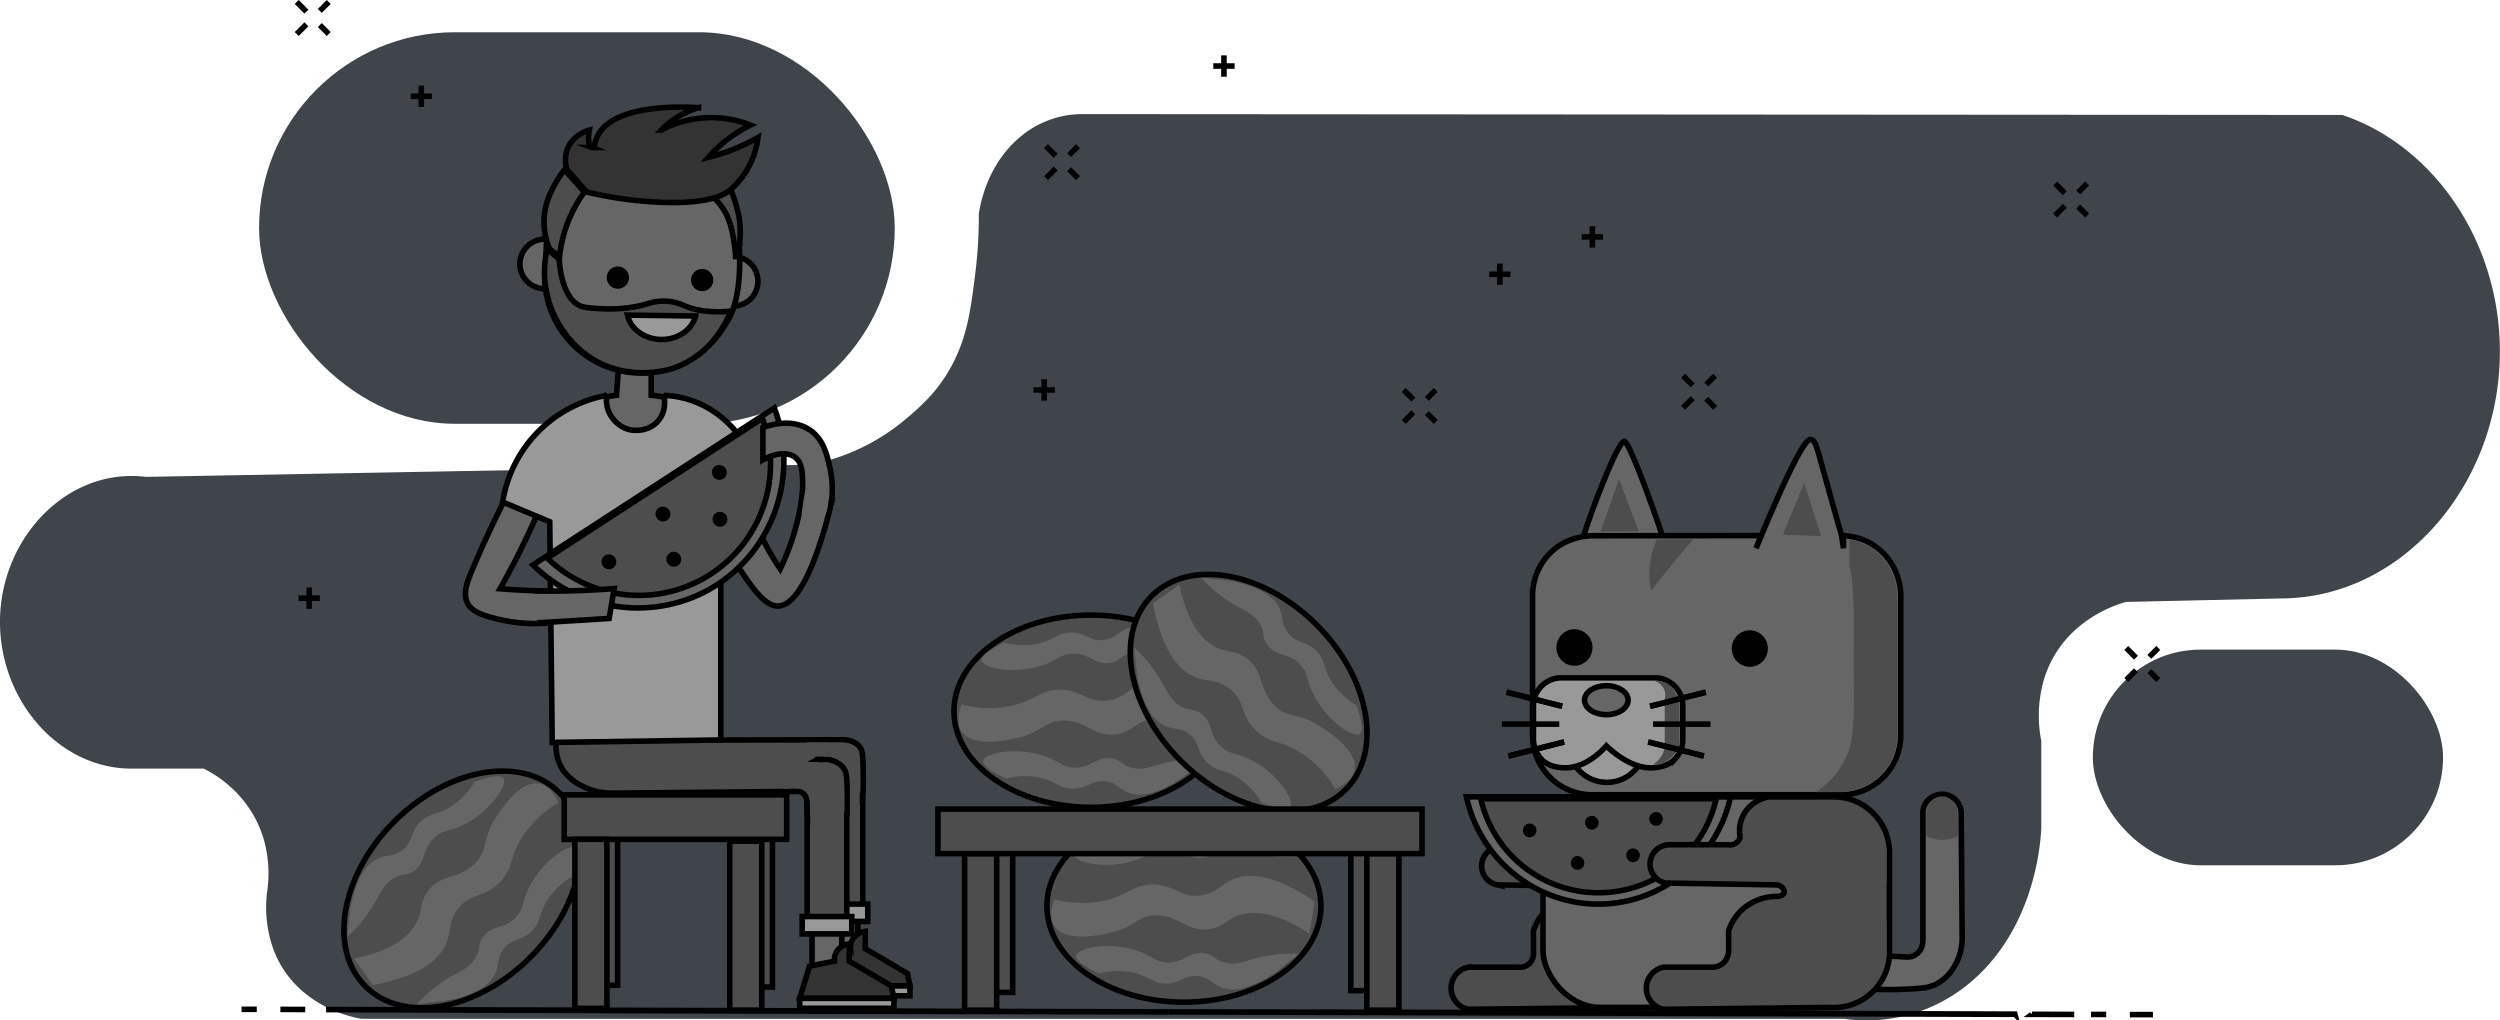 <svg xmlns="http://www.w3.org/2000/svg" viewBox="0 0 1342.73 548.07"><defs><style>.cls-1{fill:#40444b;}.cls-2,.cls-8{fill:#666;}.cls-2,.cls-4,.cls-5,.cls-6,.cls-7{stroke:#000;stroke-miterlimit:10;stroke-width:3px;}.cls-3,.cls-5{fill:#4d4d4d;}.cls-4{fill:#999;}.cls-6{fill:gray;}.cls-7{fill:#333;}</style></defs><g id="Layer_2" data-name="Layer 2"><g id="Layer_1-2" data-name="Layer 1"><rect class="cls-1" x="139.15" y="17.32" width="341.41" height="210.29" rx="105.14"/><rect class="cls-1" x="1124.05" y="348.9" width="188.09" height="115.85" rx="57.93"/><path class="cls-1" d="M0,332.62C.79,288,36.81,251,78.32,256.12l356.73-6.52a112.46,112.46,0,0,0,51.82-24.86c8-6.77,18.21-15.65,25.91-31.54,6.94-14.31,8.67-27.81,10.87-44.93a256,256,0,0,0,2.07-33.45c.73-4.92,4.3-25.42,20.89-40.15A52.1,52.1,0,0,1,580,61.29l678,.45c48.59,16.23,84,67.08,84.65,125.34.85,72.28-51.93,134.17-117.47,134.34L1142,323.29c-2.55.62-33.94,8.93-44,41a69.25,69.25,0,0,0-1.64,33.58v46.65c-.23,6.05-2.77,54.31-39.15,84a86.17,86.17,0,0,1-66.89,18.66H194.16c-2.14-.3-35.48-5.63-47.31-37.32a66.6,66.6,0,0,1-3.27-31.72A66.8,66.8,0,0,0,142,452c-7.17-26.42-28.87-37.37-32.63-39.18H70.17C30.56,412.46-.72,375,0,332.62Z"/><path class="cls-2" d="M1006.06,531.3a200.82,200.82,0,0,0,25.19-.52,22.8,22.8,0,0,0,8.22-2,23.65,23.65,0,0,0,9.26-8.23,29.62,29.62,0,0,0,5.14-16.45q-.25-33.66-.52-67.33a10.31,10.31,0,0,0-20.56-1v68.88c0,5.4-2.73,7.32-4.11,8.22-2.12,1.38-4.4,1.18-7.2,1a101.87,101.87,0,0,0-15.42,0"/><path class="cls-3" d="M1034.57,449.05V436.28c.53-4.91,4.27-8.58,8.5-8.56,4.52,0,8.4,4.22,8.51,9.51v11.82a18.59,18.59,0,0,1-17,0Z"/><path class="cls-2" d="M892.72,287.44c-4.9-14.91-17.55-49.93-20.27-50.38-3.27-.53-17.22,35.71-22,51"/><path class="cls-2" d="M854.87,426.85H989.08a32,32,0,0,0,31.79-32.15V319.88a33.24,33.24,0,0,0-9.31-22.73,32.39,32.39,0,0,0-21.44-9.48v6.79c-.35-2.24-.7-4.49-1-6.73-3.15-11.1-6.88-24.36-11.05-39.43-2.36-8.58-3.26-11.91-5.39-12.23-1.53-.23-5.39.83-26.83,51.95-1.14,2.71-2.07,4.94-2.69,6.44.9-2.26,1.79-4.52,2.69-6.79l-90.94.06c-2.75.08-13.87.71-22.48,9.42a33.07,33.07,0,0,0-7.88,13.17,32.43,32.43,0,0,0-1.43,9.56V394.7A32,32,0,0,0,854.87,426.85Z"/><ellipse class="cls-4" cx="863.04" cy="399.72" rx="20.55" ry="20.49"/><ellipse cx="939.81" cy="348.34" rx="9.7" ry="9.81"/><ellipse cx="845.62" cy="347.76" rx="9.7" ry="9.81"/><path class="cls-4" d="M838.54,412.29c12.73,1.3,22.72-10,24.23-11.72,1.43,1.42,13.52,13.21,26.09,11.72,2.39-.29,7-.83,10.57-4.43a16,16,0,0,0,3.7-6.19,15.17,15.17,0,0,0,.68-4.5v-18a15,15,0,0,0-14.95-15.11H838.54a15,15,0,0,0-14.95,15.11v18A16.15,16.15,0,0,0,828,407.86C831.65,411.58,836.19,412.05,838.54,412.29Z"/><ellipse class="cls-2" cx="862.75" cy="376.05" rx="11.7" ry="7.79"/><path class="cls-3" d="M989.25,411a39.69,39.69,0,0,0,5.53-15.88c1.62-14.71.67-30.14.78-44.94.1-12.87.38-26-.89-38.86a33.38,33.38,0,0,0-1.38-6.82V289.66a31.07,31.07,0,0,1,25.7,30.72V393a30.81,30.81,0,0,1-30.4,32.46H975.22A44,44,0,0,0,989.25,411Z"/><path class="cls-3" d="M892.27,406.19a12.93,12.93,0,0,0,1.85-5.29c0-1.42,0-10.65,0-12.07V375.25a7.7,7.7,0,0,0,0-4.07c-1.08-3.86-4.93-5.28-5.37-5.43a11.1,11.1,0,0,1,6.72,1.35,13.57,13.57,0,0,1,4,4.08,21.77,21.77,0,0,1,2.69,4.85v24.15a17.94,17.94,0,0,1-4,6.3,17.66,17.66,0,0,1-6.23,4.07h-4.23A12.58,12.58,0,0,0,892.27,406.19Z"/><polygon class="cls-3" points="969 259.32 963.3 273.22 957.6 287.12 967.86 287.54 978.12 287.97 973.56 273.64 969 259.32"/><polygon class="cls-3" points="869.57 257.26 864.61 271.44 859.64 285.61 869.91 285.5 880.18 285.38 874.87 271.32 869.57 257.26"/><path class="cls-3" d="M886.81,317.47q5.36-7.07,11.31-14.39,5.7-7,11.31-13.37H889.9A45.35,45.35,0,0,0,886.21,303,45.86,45.86,0,0,0,886.81,317.47Z"/><path class="cls-5" d="M924.34,472.17h-62.2a4.72,4.72,0,0,0-4.85,4l-53.23-.92a10.39,10.39,0,0,1,2.05-20.56l31.87-1h5.14c.35-1,.69-2.06,1-3.08a18.93,18.93,0,0,1,2.06-12.34c4.23-7.53,12.24-9.06,13.36-9.25h36a30,30,0,0,1,28.79,31.87Z"/><path class="cls-5" d="M788.64,519.47h26.73a7.49,7.49,0,0,0,6.16-2.05,7.57,7.57,0,0,0,2.06-6.17V499.94a27,27,0,0,1,7.2-11.31,28,28,0,0,1,18.5-7.19,5.51,5.51,0,0,0,.91,0h59.74v31.89a29.87,29.87,0,0,1-31.86,27.75l-89.44,1a11.54,11.54,0,0,1,0-22.62Z"/><rect class="cls-2" x="828.73" y="427.98" width="185.04" height="113.08" rx="30.72" transform="translate(1842.5 969.04) rotate(180)"/><path class="cls-6" d="M837.47,388.92H806.63"/><path class="cls-6" d="M839.05,379.34l-29.89-7.57"/><path class="cls-6" d="M839.05,379.34l-29.89-7.57"/><path class="cls-6" d="M840.08,398.5l-29.9,7.56"/><path class="cls-6" d="M840.08,398.5l-29.9,7.56"/><path class="cls-6" d="M887.84,388.92h30.84"/><path class="cls-6" d="M886.26,379.34l29.89-7.57"/><path class="cls-6" d="M886.26,379.34l29.89-7.57"/><path class="cls-6" d="M885.23,398.5l29.9,7.56"/><path class="cls-6" d="M885.23,398.5l29.9,7.56"/><path class="cls-2" d="M929.48,428c-7.58,34.35-38.54,58.54-73,57.57-33-.93-61.66-24.72-68.88-57.57Z"/><path class="cls-5" d="M921.77,429a64.83,64.83,0,0,1-126.45,0Z"/><path class="cls-5" d="M986,428a29.95,29.95,0,0,1,28.78,31.87v53.46a29.87,29.87,0,0,1-31.87,27.75l-89.43,1a11.54,11.54,0,0,1,0-22.62h26.72a8.84,8.84,0,0,0,5.14-2.05,9.13,9.13,0,0,0,3.09-6.17V499.94a27,27,0,0,1,7.19-11.31,28,28,0,0,1,18.51-7.19c2.08.14,3.8-.87,4.11-2.06.38-1.45-1.18-3.79-4.11-4.11l-59.63-1a10.39,10.39,0,0,1,2.06-20.56h31.87a5.52,5.52,0,0,0,6.17-4.11,18.9,18.9,0,0,1,2-12.34c4.24-7.53,12.24-9.05,13.37-9.25Z"/><path class="cls-3" d="M985.5,517.14q7.07-5.35,14.4-11.31,7-5.7,13.36-11.31v19.53a45.35,45.35,0,0,1-13.33,3.69A45.86,45.86,0,0,1,985.5,517.14Z"/><path class="cls-3" d="M985.5,478.07q7.07-5.34,14.4-11.31,7-5.7,13.36-11.3V475a46,46,0,0,1-13.33,3.69A45.51,45.51,0,0,1,985.5,478.07Z"/><ellipse cx="889.44" cy="439.84" rx="3.65" ry="3.7"/><ellipse cx="877.1" cy="459.37" rx="3.65" ry="3.7"/><ellipse cx="854.95" cy="441.89" rx="3.65" ry="3.7"/><ellipse cx="847.29" cy="463.48" rx="3.65" ry="3.7"/><ellipse cx="821.59" cy="446" rx="3.65" ry="3.7"/><rect class="cls-2" x="444.77" y="485.58" width="15.98" height="31.96"/><path class="cls-5" d="M303,414.48a28,28,0,0,0,9.56,7.65A34,34,0,0,0,328.84,426l98.45-.95,11.47-17.21h0l9.56-10.51-65.2.14a30.48,30.48,0,0,0-5.33-8c-21.55-23.1-73.56-2.81-77.23-1.33C299.93,389.92,295.23,404.13,303,414.48Z"/><rect class="cls-5" x="442.1" y="424.36" width="21.3" height="62.55"/><path class="cls-2" d="M431.05,264.27a127.85,127.85,0,0,1-12,41.27,132,132,0,0,1-16-32l5.32-4a63,63,0,0,0-12-31.95c-16.46-22.14-42.15-24.9-46.6-25.3V195l-17.31-1.33q-.67,9.31-1.33,18.64c-5.25.59-31.24,4.08-47.94,26.63a65.46,65.46,0,0,0-12,29.29c-7.46,14.72-13.14,27.4-17.31,37.28-3,7.06-5.45,13.34-2.66,18.65,1.59,3,4.81,5.56,14.64,8a88.57,88.57,0,0,0,30.61,2.32l-1.73-17c-8.33-.16-17.08-.55-26.21-1.25,3.55-6.26,7.12-12.91,10.65-20,3.43-6.86,6.52-13.54,9.32-20l6.66,2.66,90.54-1.33a88.05,88.05,0,0,0,13.31,30.63c6,8.73,12.08,17.23,18.65,17.31,16.26.19,28.07-51.76,29.29-57.26Z"/><circle class="cls-2" cx="393.77" cy="151.09" r="13.32"/><circle class="cls-2" cx="292.57" cy="141.77" r="13.32"/><circle class="cls-2" cx="344.5" cy="148.43" r="51.93"/><path class="cls-2" d="M396.43,124.46c.63,6.07,4.75,46.17-13.11,54.88-10,4.9-15.82-5.6-38.15-5.62s-28.32,10.57-38.32,5.62c-16-7.93-13.82-41.52-13-54.88.8-12.1,2-27.2,13.32-37.28a39.64,39.64,0,0,1,14.65-8c12.71-4.12,23.67-1.47,34.62,1.33,14,3.58,22.15,5.67,29.29,13.31C394.05,102.69,395.29,113.36,396.43,124.46Z"/><path class="cls-5" d="M303.23,91.17a57.17,57.17,0,0,0-6.66,10.65,39.27,39.27,0,0,0-4,12,36.58,36.58,0,0,0,2.67,20l5.32,4a70.34,70.34,0,0,1,13.32-34.62Z"/><path class="cls-5" d="M293.9,133.78a54.52,54.52,0,0,0-1.33,16,55.41,55.41,0,0,0,9.06,26.63,52.67,52.67,0,0,0,18.12,17.31c20.13,11.37,40.88,4.41,42.06,4,22-7.79,29.65-27.92,30.63-30.62a63.29,63.29,0,0,1-13.32,0c-11.69-1.26-12.6-4.93-21.3-5.33-9.15-.42-10.41,3-25.3,4a83,83,0,0,1-10.65,0c-2.77-.19-7.44-.38-9.89-1.34-10.47-4.08-11.56-23.51-11.64-25.29Z"/><circle cx="331.85" cy="149.09" r="5.99"/><circle cx="377.12" cy="150.42" r="5.99"/><path class="cls-5" d="M383.12,105.82a34.31,34.31,0,0,1,7.62,10.65,44.84,44.84,0,0,1,3,10.65,76.12,76.12,0,0,1,1.33,10.65h1.33c.55-3.31,2-13.3.51-21.3-.42-2.22-1.07-4.67-1.07-4.67a72,72,0,0,0-3.43-10Z"/><path class="cls-7" d="M304.56,91.17a16.58,16.58,0,0,1,0-10.65c2.84-8.08,11.18-10.44,12-10.65-.87,4.9-.37,8.64,1.33,9.32a2,2,0,0,0,1.33,0,17.58,17.58,0,0,1,1.33-5.33c8.38-19.41,51.3-16.25,54.6-16a46.26,46.26,0,0,0-18.64,10.66c-.46.44-.91.88-1.34,1.33a57.47,57.47,0,0,1,47.94-2.67,73.08,73.08,0,0,0-16,10.66,74.57,74.57,0,0,0-6.66,6.65,101.06,101.06,0,0,0,16-5.32,101.46,101.46,0,0,0,10.65-5.33,44.9,44.9,0,0,1-6.65,18.64,44.11,44.11,0,0,1-8,9.32c-2.8,2.35-11.18,8.46-41.28,6.66a209.3,209.3,0,0,1-36-5.33Z"/><path class="cls-4" d="M337,169.24c1.59,7.36,9.06,13,18.11,13.11s16.66-5.31,18.45-12.62Z"/><path class="cls-4" d="M325.86,212.34a16.87,16.87,0,0,0,1.33,9.32c.35.76,3.84,8,12,9.32.6.1,9.32,1.39,14.64-5.33,4.52-5.7,2.87-12.51,2.67-13.31A51.72,51.72,0,0,1,371.13,215c17.49,5.9,26.6,19.51,29.3,24a57.83,57.83,0,0,1,8,34.62l-21.3,6.66V397.42l-90.54,1.33q-.68-59.25-1.33-118.5l-25.3-10.66a69.32,69.32,0,0,1,55.92-57.25Z"/><rect class="cls-4" x="439.44" y="485.58" width="26.63" height="9.32"/><path class="cls-7" d="M438.11,529.52q2.67-8.65,5.33-17.31l13.31-2.67a8.84,8.84,0,0,1,1.33-5.32,9.35,9.35,0,0,1,6.66-4v9.32l22.64,13.32q.66,3.33,1.33,6.66Z"/><rect class="cls-4" x="438.11" y="529.52" width="50.6" height="5.33"/><rect class="cls-2" x="436.16" y="492.27" width="15.98" height="31.96"/><rect class="cls-5" x="433.5" y="431.05" width="21.3" height="62.55"/><rect class="cls-4" x="430.84" y="492.27" width="26.63" height="9.32"/><path class="cls-7" d="M429.51,536.21q2.65-8.65,5.32-17.31l13.32-2.66a8.78,8.78,0,0,1,1.33-5.33,9.33,9.33,0,0,1,6.66-4v9.33l22.63,13.31q.68,3.33,1.33,6.66Z"/><rect class="cls-4" x="429.51" y="536.21" width="50.6" height="5.33"/><path class="cls-5" d="M461.7,401.1c1.41,1.78,1.75,3.67,1.91,11.47.07,3.31.11,7.52,0,12.43-.21.77-1.9,6.53-4.77,6.69-1.14.06-2.27-.56-4.78-3.83-9.85-12.79-14.87-12.23-14.34-17.2.58-5.46,5.81-13.38,13.38-13.38C453.59,397.28,458.74,397.35,461.7,401.1Z"/><path class="cls-5" d="M453.1,412.57c1.36,1.89,1.71,3.83,1.91,10.52.11,3.69.18,8.57,0,14.33-12.87,6.26-18,5.92-20.07,3.83-3.28-3.35.75-11.91-3.82-15.3-2.47-1.82-4.92-.48-5.74-1.91-2-3.41,7.4-16.82,18.16-16.25C444.11,407.82,450,408.22,453.1,412.57Z"/><rect class="cls-3" x="423.47" y="406.84" width="14.34" height="19.12" transform="translate(847.03 -14.24) rotate(90)"/><rect class="cls-3" x="439.24" y="392.98" width="7.65" height="19.12" transform="translate(845.6 -40.53) rotate(90)"/><rect class="cls-3" x="456.45" y="422.61" width="5.26" height="19.12" transform="translate(918.15 864.33) rotate(180)"/><rect class="cls-3" x="435.18" y="428.34" width="18.16" height="19.12" transform="translate(888.52 875.8) rotate(180)"/><path class="cls-2" d="M415.91,219.14c13.48,35.89-.45,76.39-32.52,96-30.7,18.74-71,14-97.14-11.71Z"/><path class="cls-5" d="M409.48,224.66a70.66,70.66,0,0,1-115.57,75.1Z"/><ellipse cx="386.36" cy="253.76" rx="3.98" ry="4.03" transform="translate(-75.88 251.49) rotate(-33.02)"/><ellipse cx="386.69" cy="278.93" rx="3.98" ry="4.03" transform="translate(-89.54 255.73) rotate(-33.02)"/><ellipse cx="356.06" cy="276.12" rx="3.98" ry="4.03" transform="translate(-92.95 238.59) rotate(-33.02)"/><ellipse cx="361.88" cy="300.4" rx="3.98" ry="4.03" transform="translate(-105.24 245.68) rotate(-33.02)"/><ellipse cx="328.01" cy="299.69" rx="3.98" ry="4.03" transform="matrix(0.84, -0.54, 0.54, 0.84, -110.32, 227.12)"/><path class="cls-2" d="M288.56,334.49c5.07-.21,10.73-.57,17.33-1l21.3-1.34,2.67-16c-10.74.82-22.32,1.33-34.62,1.33q-4.14,0-8.41-.08"/><path class="cls-2" d="M427.06,245.63c4.14,3.14,4.08,9.29,4,17.31a56.43,56.43,0,0,1-.49,6.82h16A55.11,55.11,0,0,0,445.7,251c-1.57-6.89-3.41-15-10.66-20-10.36-7.08-23.58-2-25.29-1.33V247C416.05,243.45,422.93,242.5,427.06,245.63Z"/><path class="cls-8" d="M443.06,277.32l-12.55-1.54,2-12.8L445,262a36.27,36.27,0,0,1,0,6.69A35.45,35.45,0,0,1,443.06,277.32Z"/><rect class="cls-5" x="493.25" y="482.35" width="84.12" height="17.21" transform="translate(1026.26 -44.35) rotate(90)"/><rect class="cls-5" x="692.07" y="481.39" width="84.12" height="17.21" transform="translate(1224.12 -244.13) rotate(90)"/><rect class="cls-5" x="364.21" y="479.48" width="84.12" height="17.21" transform="translate(894.35 81.82) rotate(90)"/><rect class="cls-5" x="355.12" y="488.56" width="90.81" height="17.21" transform="translate(897.69 96.64) rotate(90)"/><rect class="cls-5" x="281.05" y="478.53" width="84.12" height="17.21" transform="translate(810.23 164.03) rotate(90)"/><rect class="cls-5" x="700.67" y="491.91" width="84.12" height="17.21" transform="translate(1243.24 -242.22) rotate(90)"/><rect class="cls-5" x="484.64" y="491.91" width="84.12" height="17.21" transform="translate(1027.21 -26.19) rotate(90)"/><ellipse class="cls-5" cx="585.97" cy="381.98" rx="73.6" ry="51.62"/><path class="cls-8" d="M653.35,396.8c-18.82-12.37-30.63-12.33-38.06-9.75-6.67,2.33-7.86,6-15.16,7.22-12.41,2.12-16.41-7.59-29.59-7.22-10.1.29-9.85,6.05-24.54,9.39-3.93.89-23.67,5.38-29.6-3.61-.91-1.39-3.2-5.68,0-14.44a57.84,57.84,0,0,0,26.71.72c13.08-2.87,15.31-8.62,26-8.66,12.08,0,14.93,7.32,26,5.78,8.37-1.17,10.69-5.91,17.33-8.67,7.8-3.24,20.93-3.47,43.81,12Z"/><path class="cls-8" d="M630.41,354.74c-11.82-2-16.08-5.69-23.68-3.69-5.7,1.5-5.12,4-10.32,4.91-8.45,1.44-11.17-5.16-20.14-4.91-6.78.19-7.83,3.45-16.7,6.39-14.59,4.82-31.55,1.6-32.39-2.7-.33-1.68,1.63-4.53,12.25-9.58a39.46,39.46,0,0,0,18.17.49c8.9-2,10.42-5.87,17.69-5.9,8.22,0,10.16,5,17.68,3.93,5.69-.79,7.28-4,11.79-5.89,5.31-2.21,14.25-2.37,29.82,8.18l12.08,9.73A76.58,76.58,0,0,1,630.41,354.74Z"/><path class="cls-8" d="M631.37,408.59c-11.82,2-16.09,5.69-23.69,3.7-5.7-1.5-5.11-4-10.31-4.92-8.45-1.44-11.18,5.17-20.14,4.92-6.78-.19-7.84-3.45-16.7-6.39-14.59-4.83-31.55-1.6-32.39,2.69-.33,1.69,1.62,4.54,12.24,9.59a39.51,39.51,0,0,1,18.18-.49c8.9,2,10.42,5.87,17.68,5.89,8.23,0,10.17-5,17.69-3.93,5.69.8,7.27,4,11.79,5.9,5.31,2.21,14.24,2.36,29.82-8.19l12.08-9.72A76,76,0,0,0,631.37,408.59Z"/><ellipse class="cls-5" cx="635.87" cy="486.64" rx="73.6" ry="51.62"/><path class="cls-8" d="M703.25,501.46c-18.82-12.37-30.63-12.33-38.06-9.75-6.67,2.32-7.86,6-15.16,7.22-12.41,2.11-16.41-7.59-29.59-7.22-10.1.28-9.85,6-24.54,9.38-3.93.9-23.67,5.38-29.6-3.61-.91-1.39-3.2-5.68,0-14.43a58.11,58.11,0,0,0,26.71.72c13.08-2.88,15.31-8.63,26-8.66,12.08,0,14.93,7.31,26,5.77,8.37-1.16,10.69-5.9,17.33-8.66,7.8-3.25,20.93-3.48,43.81,12Z"/><path class="cls-8" d="M680.31,459.4c-11.82-2-16.08-5.69-23.68-3.69-5.7,1.49-5.12,4-10.32,4.91-8.45,1.44-11.17-5.17-20.14-4.91-6.78.19-7.83,3.45-16.7,6.38-14.59,4.83-31.55,1.6-32.39-2.69-.33-1.69,1.63-4.54,12.25-9.59a39.46,39.46,0,0,0,18.17.49c8.9-1.95,10.42-5.87,17.69-5.89,8.23,0,10.16,5,17.68,3.93,5.69-.8,7.28-4,11.79-5.9,5.31-2.21,14.25-2.36,29.82,8.19l12.08,9.72A76,76,0,0,1,680.31,459.4Z"/><path class="cls-8" d="M681.27,513.25c-11.82,2-16.08,5.69-23.69,3.69-5.7-1.5-5.11-4-10.31-4.91-8.45-1.44-11.18,5.16-20.14,4.91-6.78-.19-7.84-3.45-16.7-6.38-14.59-4.83-31.55-1.61-32.39,2.69-.33,1.69,1.62,4.53,12.24,9.59a39.49,39.49,0,0,1,18.18-.5c8.9,2,10.42,5.88,17.68,5.9,8.23,0,10.17-5,17.69-3.93,5.69.79,7.27,4,11.79,5.89,5.31,2.21,14.24,2.37,29.82-8.18l12.08-9.73A76.58,76.58,0,0,0,681.27,513.25Z"/><ellipse class="cls-5" cx="248.28" cy="477.71" rx="73.6" ry="51.62" transform="translate(-265.07 315.48) rotate(-45)"/><path class="cls-8" d="M190.16,514.89c22.05-4.57,30.38-12.95,33.8-20,3.08-6.36,1.34-9.78,5.61-15.82,7.28-10.27,17-6.24,26-15.82,6.94-7.34,2.69-11.24,10.71-24,2.15-3.41,12.94-20.54,23.48-18.38,1.63.34,6.28,1.76,10.21,10.21a57.89,57.89,0,0,0-19.39,18.38c-7.22,11.28-4.73,16.92-12.25,24.5-8.52,8.57-15.73,5.38-22.46,14.29-5.09,6.74-3.39,11.73-6.13,18.37-3.22,7.82-12.34,17.26-39.49,22.48Z"/><path class="cls-8" d="M236.12,528.4c9.77-6.94,15.39-7.35,19.36-14.13,3-5.09.76-6.47,3.82-10.77,4.95-7,11.55-4.25,17.71-10.77,4.66-4.93,3.1-8,7.3-16.33,6.89-13.72,21.17-23.44,24.8-21,1.43,1,2.06,4.35-1.88,15.44a39.4,39.4,0,0,0-13.2,12.5c-4.91,7.68-3.21,11.52-8.34,16.67-5.79,5.84-10.7,3.67-15.28,9.73-3.46,4.58-2.3,8-4.17,12.5-2.19,5.32-8.4,11.75-26.87,15.3L224,539.22A76.37,76.37,0,0,1,236.12,528.4Z"/><path class="cls-8" d="M197.36,491c6.95-9.77,7.35-15.4,14.14-19.36,5.09-3,6.46-.77,10.77-3.82,7-4.95,4.25-11.55,10.76-17.71,4.93-4.66,8-3.1,16.33-7.3,13.73-6.9,23.44-21.17,21-24.81-1-1.42-4.36-2.05-15.44,1.89a39.51,39.51,0,0,1-12.51,13.19c-7.67,4.91-11.51,3.22-16.67,8.34-5.84,5.8-3.66,10.71-9.73,15.28-4.58,3.47-8,2.31-12.5,4.17-5.32,2.2-11.74,8.4-15.3,26.88q-.83,7.71-1.66,15.42A76.21,76.21,0,0,0,197.36,491Z"/><ellipse class="cls-5" cx="670.64" cy="372.08" rx="51.62" ry="73.6" transform="translate(-66.67 583.19) rotate(-45)"/><path class="cls-8" d="M633.46,314c4.57,22.06,12.95,30.38,20,33.8,6.37,3.08,9.79,1.34,15.83,5.62,10.27,7.28,6.24,17,15.82,26,7.34,6.94,11.24,2.69,24,10.72,3.41,2.14,20.54,12.93,18.37,23.48-.33,1.63-1.75,6.28-10.21,10.2a57.94,57.94,0,0,0-18.37-19.39c-11.28-7.22-16.93-4.73-24.5-12.25-8.58-8.52-5.39-15.73-14.29-22.46-6.74-5.09-11.73-3.38-18.38-6.12-7.81-3.23-17.26-12.35-22.47-39.49Z"/><path class="cls-8" d="M619.94,359.91c6.95,9.77,7.35,15.39,14.14,19.36,5.09,3,6.46.77,10.77,3.82,7,5,4.25,11.55,10.77,17.71,4.92,4.66,8,3.1,16.32,7.3,13.73,6.9,23.44,21.17,21,24.81-1,1.42-4.36,2-15.44-1.89a39.6,39.6,0,0,0-12.5-13.2c-7.68-4.9-11.52-3.21-16.68-8.33-5.83-5.8-3.66-10.71-9.72-15.29-4.59-3.46-8-2.3-12.51-4.16-5.32-2.2-11.74-8.4-15.29-26.88q-.84-7.71-1.67-15.42A76.21,76.21,0,0,1,619.94,359.91Z"/><path class="cls-8" d="M657.35,321.15c9.77,7,15.39,7.36,19.36,14.14,3,5.09.77,6.47,3.82,10.77,5,7,11.55,4.25,17.71,10.77,4.66,4.93,3.1,8,7.3,16.32,6.89,13.73,21.17,23.45,24.8,21,1.43-1,2.06-4.35-1.88-15.44a39.5,39.5,0,0,1-13.2-12.5c-4.91-7.68-3.21-11.52-8.34-16.68-5.79-5.83-10.7-3.66-15.28-9.72-3.46-4.59-2.3-8-4.17-12.51-2.19-5.32-8.4-11.74-26.87-15.29l-15.42-1.67A76.21,76.21,0,0,0,657.35,321.15Z"/><path class="cls-6" d="M909.19,213.8,904,219"/><path class="cls-6" d="M921.19,201.79l-4.8,4.8"/><path class="cls-6" d="M909.19,207l-5.2-5.2"/><path class="cls-6" d="M921.19,219l-4.8-4.8"/><path class="cls-6" d="M1109,110.56l-5.2,5.2"/><path class="cls-6" d="M1121,98.56l-4.81,4.8"/><path class="cls-6" d="M1109,103.76l-5.2-5.2"/><path class="cls-6" d="M1121,115.76l-4.81-4.8"/><path class="cls-6" d="M1147.2,360l-5.2,5.2"/><path class="cls-6" d="M1159.2,348l-4.8,4.8"/><path class="cls-6" d="M1147.2,353.24,1142,348"/><path class="cls-6" d="M1159.2,365.24l-4.8-4.8"/><path class="cls-6" d="M567,90.49l-5.2,5.2"/><path class="cls-6" d="M579,78.49l-4.8,4.8"/><path class="cls-6" d="M567,83.69l-5.2-5.2"/><path class="cls-6" d="M579,95.69l-4.8-4.8"/><path class="cls-6" d="M164.57,13.06l-5.2,5.21"/><path class="cls-6" d="M176.57,1.06l-4.8,4.8"/><path class="cls-6" d="M164.57,6.26l-5.2-5.2"/><path class="cls-6" d="M176.57,18.27l-4.8-4.81"/><path class="cls-6" d="M759.12,221.44l-5.21,5.2"/><path class="cls-6" d="M771.12,209.44l-4.8,4.8"/><path class="cls-6" d="M759.12,214.64l-5.21-5.2"/><path class="cls-6" d="M771.12,226.64l-4.8-4.8"/><path class="cls-6" d="M855.24,121.5V133"/><path class="cls-6" d="M861,127.23H849.5"/><path class="cls-6" d="M657.37,29.74V41.21"/><path class="cls-6" d="M663.11,35.47H651.64"/><path class="cls-6" d="M166.06,315.54V327"/><path class="cls-6" d="M171.79,321.27H160.32"/><path class="cls-6" d="M560.83,203.7v11.47"/><path class="cls-6" d="M566.57,209.44H555.1"/><path class="cls-6" d="M226.28,46V57.46"/><path class="cls-6" d="M232,51.72H220.54"/><path class="cls-6" d="M805.53,141.57V153"/><path class="cls-6" d="M811.27,147.31H799.8"/><path class="cls-2" d="M150.59,542.14v0l13.35.05v0Z"/><path class="cls-2" d="M137.9,542.1l-8.16,0,8.16,0Z"/><path class="cls-2" d="M1123.07,544.85v0l8.15,0v0Z"/><path class="cls-2" d="M1091.33,544.79l22.72.06v0l-22.7-.08A.11.11,0,0,1,1091.33,544.79Z"/><path class="cls-2" d="M1082.26,544.7q-227.11-.84-454.49-1.22l454.51,1.29A.64.64,0,0,0,1082.26,544.7Z"/><path class="cls-2" d="M1143.92,544.94l12.41,0-12.41,0Z"/><path class="cls-2" d="M176.63,542.25q225.47.87,451.14,1.23l-451.14-1.27Z"/><rect class="cls-5" x="503.76" y="434.56" width="259.99" height="23.9"/><rect class="cls-5" x="303.03" y="426.91" width="119.48" height="23.9"/><rect class="cls-5" x="271.96" y="487.61" width="90.81" height="17.21" transform="translate(813.58 178.84) rotate(90)"/></g></g></svg>